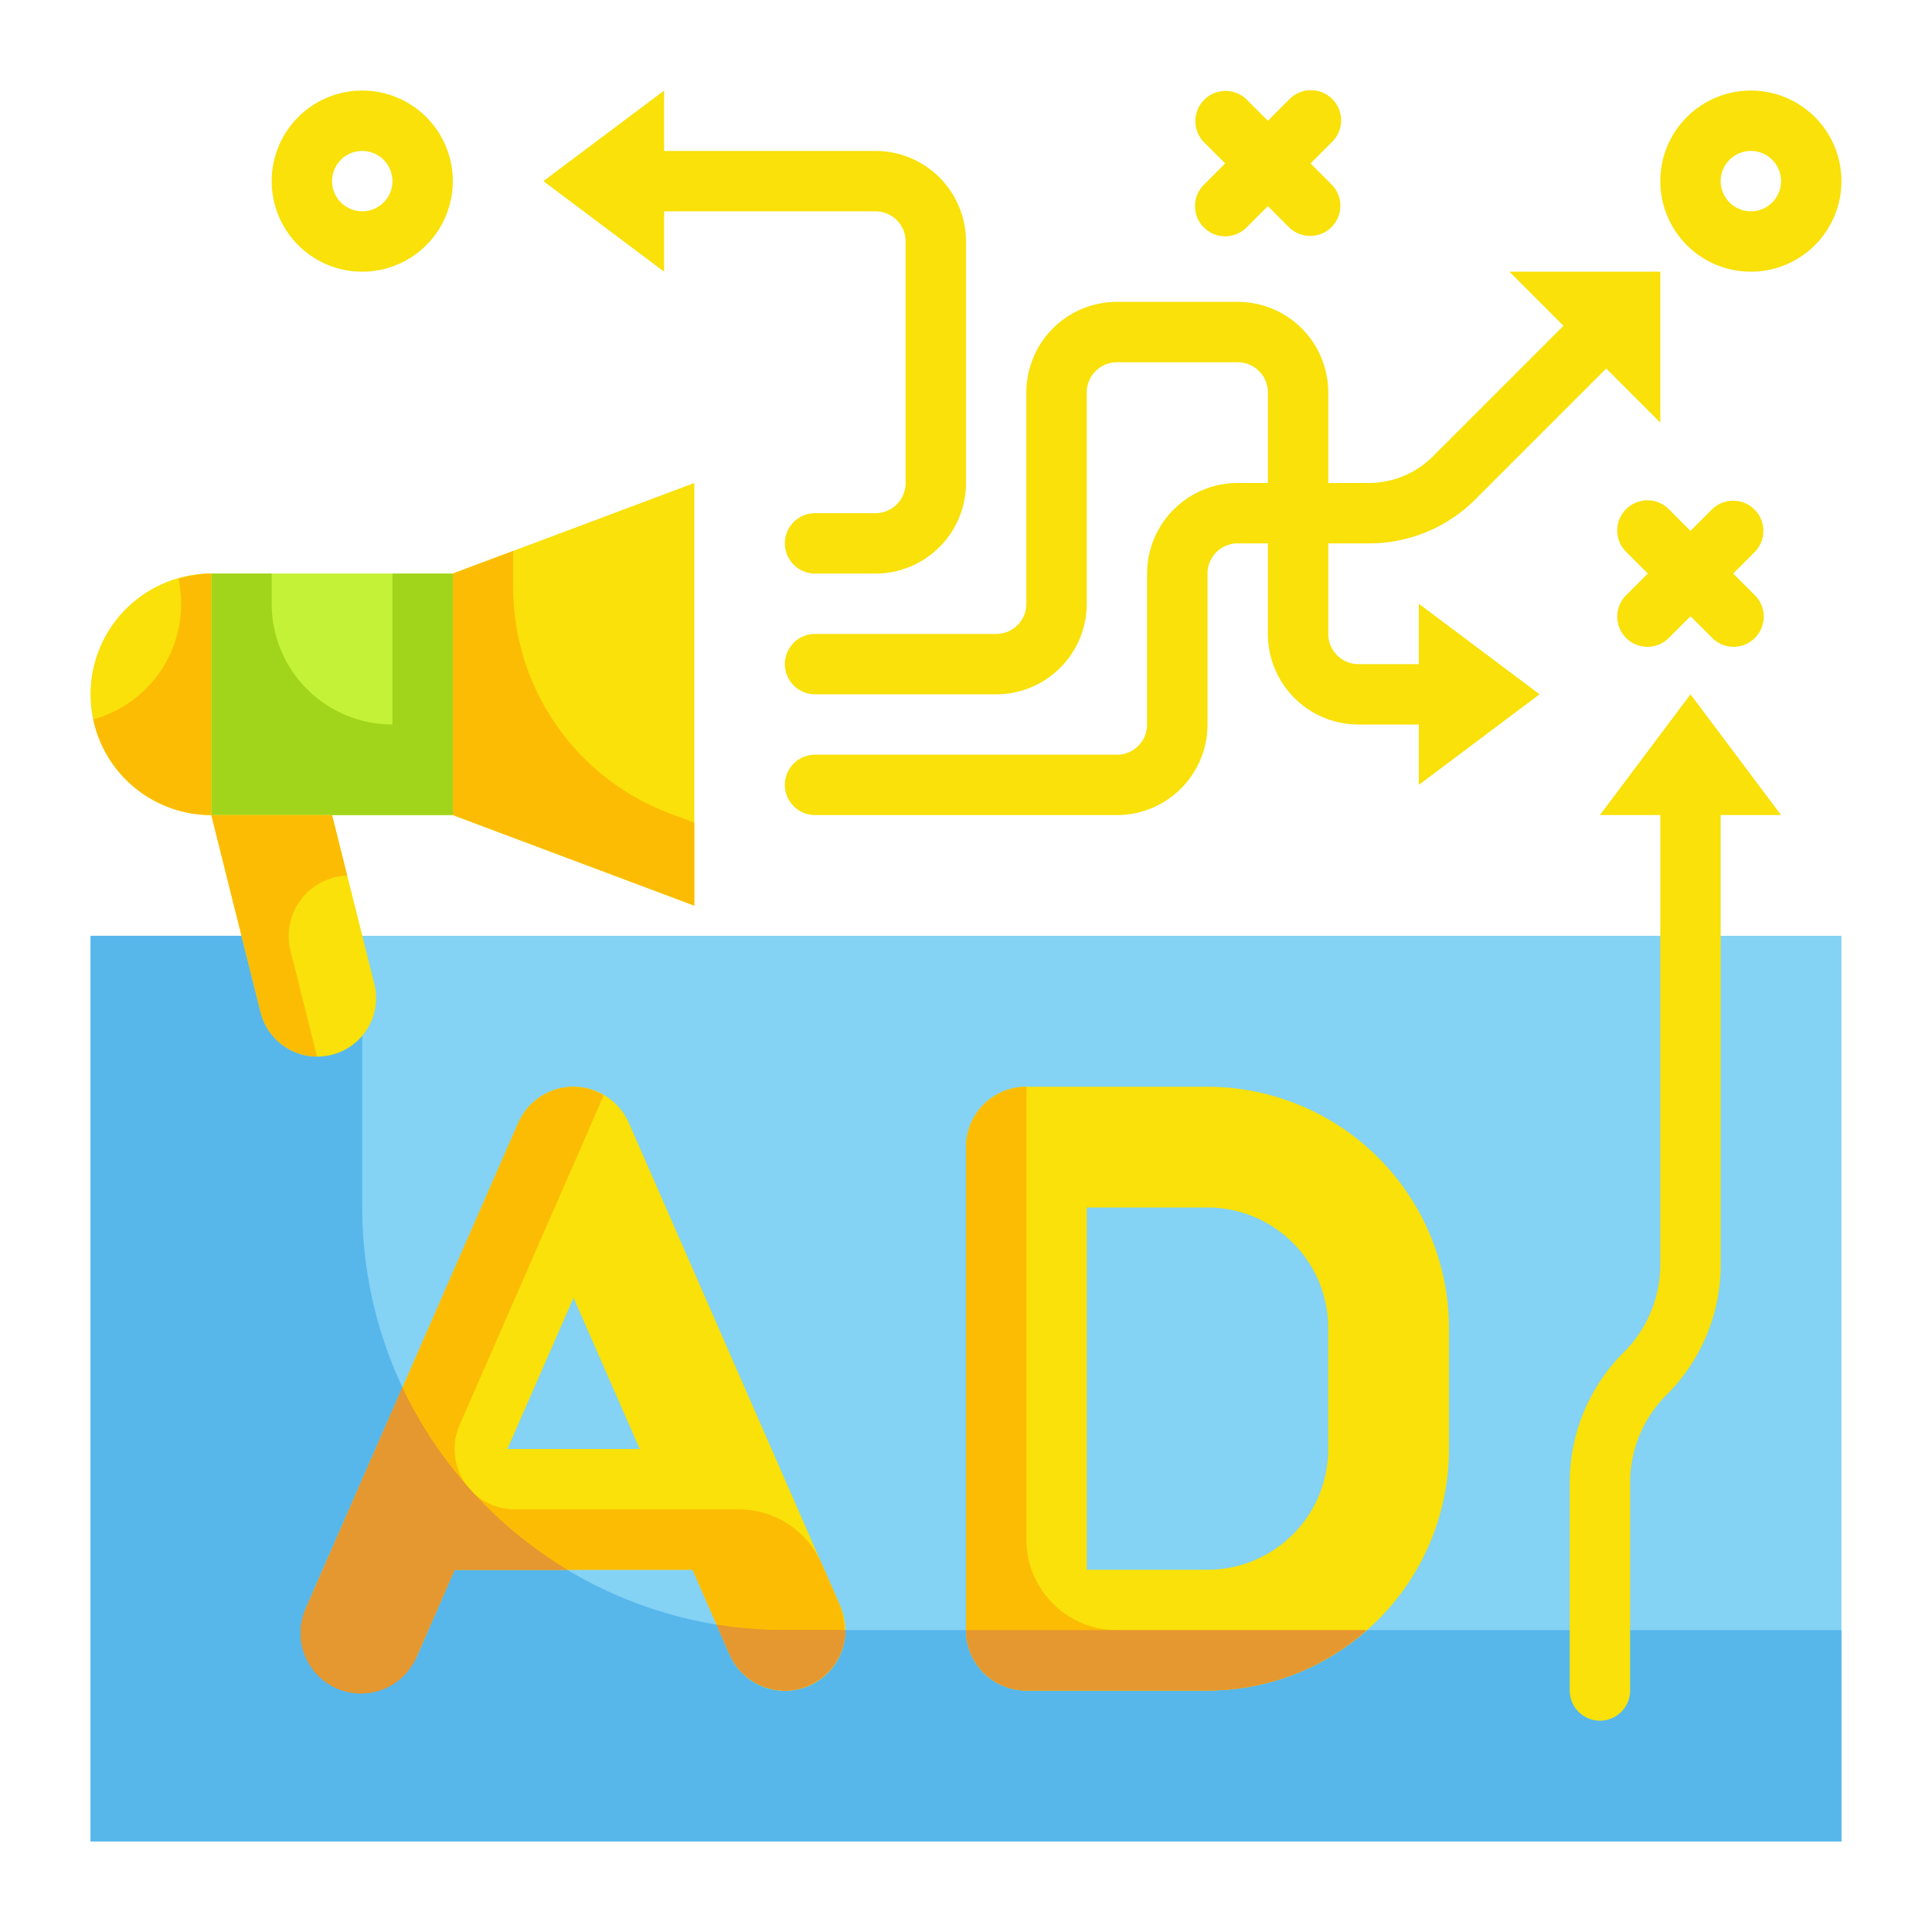 <svg height="512" viewBox="0 0 64 64" width="512" xmlns="http://www.w3.org/2000/svg"><g id="Flat"><g id="Color_copy" data-name="Color copy"><g><g><path d="m3 31h58v30h-58z" fill="#84d2f4"/><path d="m61 54v7h-58v-30h9v9a14 14 0 0 0 14 14z" fill="#57b7eb"/><path d="m27.833 53.2-7-16a2 2 0 0 0 -3.666 0l-7 16a2 2 0 1 0 3.666 1.6l1.225-2.8h7.884l1.225 2.8a2 2 0 1 0 3.666-1.6zm-11.025-5.2 2.192-5.01 2.192 5.01z" fill="#f9e109"/><path d="m24.471 50h-7.413a2 2 0 0 1 -1.832-2.8l4.774-10.917a1.982 1.982 0 0 0 -1-.283 2 2 0 0 0 -1.833 1.2l-6.961 15.91a2.065 2.065 0 0 0 .7 2.564 2 2 0 0 0 2.931-.872l1.221-2.802h7.884l1.225 2.8a2 2 0 0 0 2.723.99 2.082 2.082 0 0 0 .894-2.7l-.564-1.29a3 3 0 0 0 -2.749-1.8z" fill="#fcbc04"/><path d="m40 56h-6a2 2 0 0 1 -2-2v-16a2 2 0 0 1 2-2h6a8.009 8.009 0 0 1 8 8v4a8.009 8.009 0 0 1 -8 8zm-4-4h4a4 4 0 0 0 4-4v-4a4 4 0 0 0 -4-4h-4z" fill="#f9e109"/><path d="m37 54a3 3 0 0 1 -3-3v-15a2 2 0 0 0 -2 2v16a2 2 0 0 0 2 2h6a7.957 7.957 0 0 0 5.274-2z" fill="#fcbc04"/><g fill="#e59730"><path d="m34 56h6a7.957 7.957 0 0 0 5.274-2h-13.274a2 2 0 0 0 2 2z"/><path d="m18.79 52h-3.73l-1.23 2.8a2 2 0 1 1 -3.66-1.6l3.16-7.23a14.1 14.1 0 0 0 5.46 6.03z"/><path d="m28 54a2 2 0 0 1 -1.2 1.83 1.889 1.889 0 0 1 -.8.17 2 2 0 0 1 -1.83-1.2l-.43-.98a14.066 14.066 0 0 0 2.26.18z"/><path d="m26 54a14.066 14.066 0 0 1 -2.26-.18l.43.98a2 2 0 0 0 1.83 1.2 1.889 1.889 0 0 0 .8-.17 2 2 0 0 0 1.2-1.83zm-12.67-8.03-3.16 7.23a2 2 0 1 0 3.66 1.6l1.23-2.8h3.73a14.1 14.1 0 0 1 -5.46-6.03z"/></g></g><g><g fill="#f9e109"><path d="m45.343 18a4.966 4.966 0 0 0 3.535-1.464l4.829-4.829a1 1 0 0 0 -1.414-1.414l-4.829 4.829a3.02 3.02 0 0 1 -2.121.878h-1.343v-3a3 3 0 0 0 -3-3h-4a3 3 0 0 0 -3 3v7a1 1 0 0 1 -1 1h-6a1 1 0 0 0 0 2h6a3 3 0 0 0 3-3v-7a1 1 0 0 1 1-1h4a1 1 0 0 1 1 1v3h-1a3 3 0 0 0 -3 3v5a1 1 0 0 1 -1 1h-10a1 1 0 0 0 0 2h10a3 3 0 0 0 3-3v-5a1 1 0 0 1 1-1h1v3a3 3 0 0 0 3 3h2a1 1 0 0 0 0-2h-2a1 1 0 0 1 -1-1v-3z"/><path d="m58 3a3 3 0 1 0 3 3 3 3 0 0 0 -3-3zm0 4a1 1 0 1 1 1-1 1 1 0 0 1 -1 1z"/><path d="m12 3a3 3 0 1 0 3 3 3 3 0 0 0 -3-3zm0 4a1 1 0 1 1 1-1 1 1 0 0 1 -1 1z"/><path d="m58.121 16.879a1 1 0 0 0 -1.414 0l-.707.707-.707-.707a1 1 0 1 0 -1.414 1.414l.707.707-.707.707a1 1 0 1 0 1.414 1.414l.707-.707.707.707a1 1 0 1 0 1.414-1.414l-.707-.707.707-.707a1 1 0 0 0 0-1.414z"/><path d="m39.879 7.535a1 1 0 0 0 1.414 0l.707-.707.707.707a1 1 0 0 0 1.414-1.414l-.707-.707.707-.707a1 1 0 1 0 -1.414-1.414l-.707.707-.707-.707a1 1 0 0 0 -1.414 1.414l.707.707-.707.707a1 1 0 0 0 0 1.414z"/><path d="m30 8v8a1 1 0 0 1 -1 1h-2a1 1 0 0 0 0 2h2a3 3 0 0 0 3-3v-8a3 3 0 0 0 -3-3h-7a1 1 0 0 0 0 2h7a1 1 0 0 1 1 1z"/><path d="m56 26a1 1 0 0 0 -1 1v14.879a4.1 4.1 0 0 1 -1.207 2.914 6.081 6.081 0 0 0 -1.793 4.328v6.879a1 1 0 0 0 2 0v-6.879a4.1 4.1 0 0 1 1.207-2.914 6.081 6.081 0 0 0 1.793-4.328v-14.879a1 1 0 0 0 -1-1z"/></g><path d="m7 19h8v8h-8z" fill="#c4f236"/><g fill="#f9e109"><path d="m23 30-8-3v-8l8-3z"/><path d="m10.515 35a1.94 1.94 0 0 1 -1.882-1.47l-1.633-6.53h4l1.4 5.589a1.94 1.94 0 0 1 -1.885 2.411z"/><path d="m7 19a0 0 0 0 1 0 0v8a0 0 0 0 1 0 0 4 4 0 0 1 -4-4 4 4 0 0 1 4-4z"/><path d="m55 14-5-5h5z"/><path d="m22 9v-6l-4 3z"/><path d="m59 27h-6l3-4z"/><path d="m47 26v-6l4 3z"/></g><path d="m22.191 26.947a8 8 0 0 1 -5.191-7.491v-1.206l-2 .75v8l8 3v-2.75z" fill="#fcbc04"/><path d="m13 19v5a4 4 0 0 1 -4-4v-1h-2v8h8v-8z" fill="#a1d51c"/><path d="m5.911 19.169a3.97 3.97 0 0 1 -2.822 4.662 4 4 0 0 0 3.911 3.169v-8a3.959 3.959 0 0 0 -1.089.169z" fill="#fcbc04"/><path d="m9.621 31.485a2 2 0 0 1 1.879-2.478l-.5-2.007h-4l1.633 6.53a1.939 1.939 0 0 0 1.867 1.47z" fill="#fcbc04"/></g></g></g></g></svg>